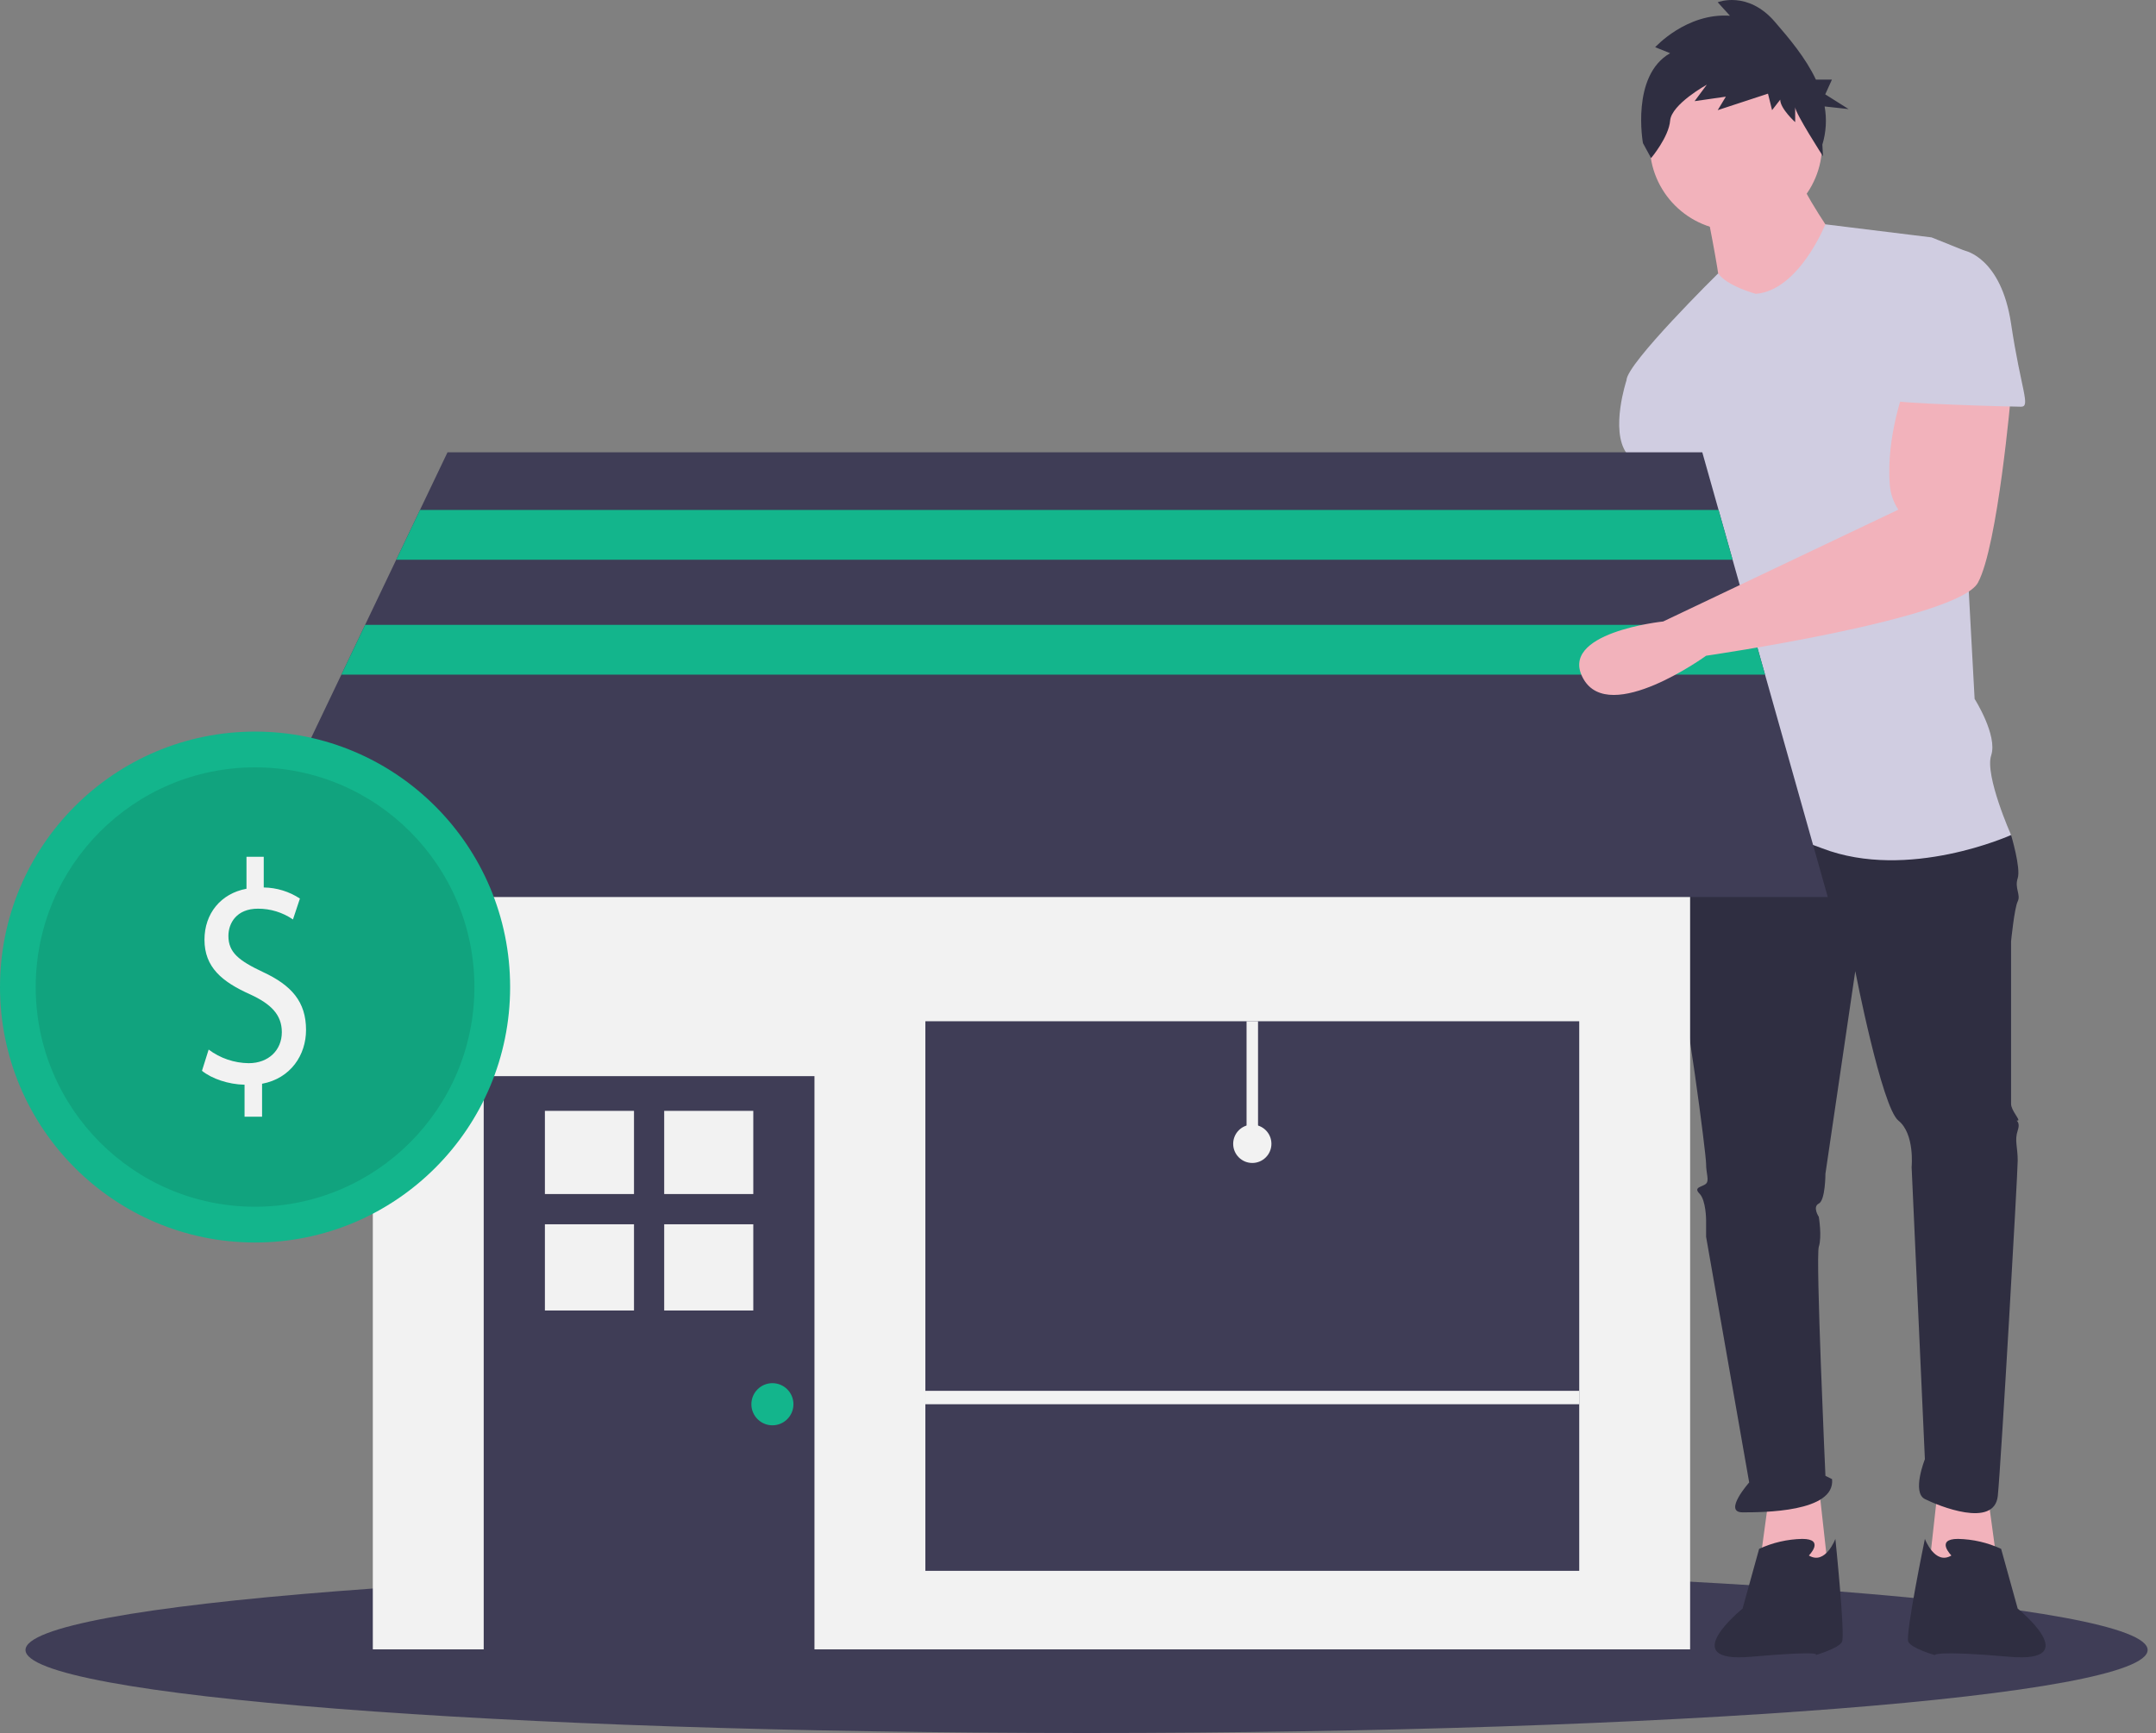 <svg width="250" height="201" viewBox="0 0 250 201" fill="none" xmlns="http://www.w3.org/2000/svg">
<rect x="0" y="0" width="250" height="201" fill="#808080" stroke="none"/>
<path d="M125.994 201C193.944 201 249.029 196.689 249.029 191.37C249.029 186.052 193.944 181.741 125.994 181.741C58.043 181.741 2.958 186.052 2.958 191.37C2.958 196.689 58.043 201 125.994 201Z" fill="#3F3D56"/>
<path d="M230.506 173.481L231.659 181.953L223.587 182.723L224.74 172.326L230.506 173.481Z" fill="#F2B2BB"/>
<path d="M192.45 57.185C192.45 57.185 193.219 67.583 193.219 67.968C193.219 68.353 187.838 94.924 187.838 94.924C187.838 94.924 180.15 109.557 187.838 109.172C195.525 108.787 193.219 95.309 193.219 95.309L201.291 72.974L197.832 57.185L192.45 57.185Z" fill="#A0616A"/>
<path d="M205.136 173.481L203.982 181.953L212.055 182.723L210.901 172.326L205.136 173.481Z" fill="#F2B2BB"/>
<path d="M196.294 94.153L194.372 96.849C194.372 96.849 193.219 108.402 194.372 112.252C195.525 116.103 197.831 133.817 197.831 134.973C197.831 136.128 198.216 136.898 197.831 137.283C197.447 137.668 196.294 137.668 197.063 138.438C197.831 139.208 197.831 141.519 197.831 141.519V143.444L202.828 171.941C202.828 171.941 199.753 175.407 202.06 175.407C204.366 175.407 212.823 175.407 212.438 171.556L211.669 171.171C211.669 171.171 210.516 145.755 210.901 144.6C211.285 143.444 210.901 141.134 210.901 141.134C210.901 141.134 210.132 139.979 210.901 139.594C211.669 139.208 211.669 136.128 211.669 136.128L215.129 112.638C215.129 112.638 218.204 128.426 220.126 129.966C222.048 131.507 221.663 135.358 221.663 135.358L223.201 169.245C223.201 169.245 221.663 173.096 223.201 173.866C224.739 174.636 231.273 177.332 231.658 173.481C232.042 169.63 233.964 136.128 233.964 134.587C233.964 133.047 233.579 132.277 233.964 131.122C234.348 129.966 233.579 129.966 233.964 129.966C234.348 129.966 233.195 128.811 233.195 128.041V109.172C233.195 109.172 233.579 105.321 233.964 104.551C234.348 103.781 233.579 103.01 233.964 101.855C234.348 100.7 233.195 96.849 233.195 96.849L215.898 92.228L196.294 94.153Z" fill="#2F2E41"/>
<path d="M209.747 180.413C209.747 180.413 211.669 178.488 208.978 178.488C207.251 178.523 205.549 178.916 203.981 179.643L202.059 186.575C202.059 186.575 194.179 192.928 203.02 192.158C211.861 191.388 210.516 191.966 210.516 191.966C210.516 191.966 213.206 191.196 213.591 190.425C213.975 189.655 212.822 178.488 212.822 178.488C212.822 178.488 211.669 181.568 209.747 180.413Z" fill="#2F2E41"/>
<path d="M226.277 180.413C226.277 180.413 224.355 178.488 227.045 178.488C228.773 178.523 230.474 178.916 232.042 179.643L233.964 186.575C233.964 186.575 241.844 192.928 233.003 192.158C224.162 191.388 224.355 191.966 224.355 191.966C224.355 191.966 221.664 191.196 221.28 190.425C220.895 189.655 223.201 178.488 223.201 178.488C223.201 178.488 224.355 181.568 226.277 180.413Z" fill="#2F2E41"/>
<path d="M201.292 26.763C206.812 26.763 211.286 22.281 211.286 16.751C211.286 11.221 206.812 6.739 201.292 6.739C195.772 6.739 191.298 11.221 191.298 16.751C191.298 22.281 195.772 26.763 201.292 26.763Z" fill="#F2B2BB"/>
<path d="M197.832 24.068C197.832 24.068 199.37 31.77 199.37 32.925C199.37 34.08 205.904 37.546 205.904 37.546L213.208 28.304C213.208 28.304 208.595 21.757 208.595 20.217L197.832 24.068Z" fill="#F2B2BB"/>
<path d="M203.598 34.08C203.598 34.08 200.247 33.187 199.232 31.708C199.232 31.708 188.606 42.167 188.606 44.092L197.063 59.11C197.063 59.11 197.063 64.502 197.832 64.887C198.601 65.272 197.832 64.887 197.832 66.427C197.832 67.967 195.525 77.98 196.294 79.52C197.063 81.06 197.832 79.905 197.063 82.216C196.294 84.526 194.372 96.849 194.372 96.849C194.372 96.849 201.291 94.538 211.285 98.389C221.279 102.24 233.195 96.849 233.195 96.849C233.195 96.849 230.12 89.917 230.889 87.607C231.658 85.296 228.967 81.06 228.967 81.06L227.045 45.632C227.045 45.632 229.736 29.844 227.814 29.074L223.97 27.533L211.661 26.018C211.661 26.018 208.595 33.695 203.598 34.08Z" fill="#D0CDE1"/>
<path d="M192.451 41.397L188.607 44.093C188.607 44.093 186.685 49.869 188.607 52.565C190.529 55.26 191.298 59.111 191.298 59.111L198.986 58.341L192.451 41.397Z" fill="#D0CDE1"/>
<path d="M193.661 6.17L191.927 5.475C191.927 5.475 195.552 1.477 200.595 1.824L199.177 0.26C199.177 0.26 202.644 -1.131 205.796 2.52C207.453 4.439 209.37 6.694 210.565 9.235H212.422L211.647 10.944L214.359 12.653L211.575 12.346C211.839 13.822 211.749 15.339 211.312 16.773L211.387 18.124C211.387 18.124 208.16 13.123 208.16 12.428V14.166C208.16 14.166 206.426 12.601 206.426 11.559L205.481 12.775L205.008 10.863L199.177 12.775L200.122 11.211L196.498 11.732L197.916 9.82C197.916 9.82 193.818 12.08 193.661 13.992C193.503 15.904 191.454 18.338 191.454 18.338L190.509 16.599C190.509 16.599 189.09 8.777 193.661 6.17Z" fill="#2F2E41"/>
<rect x="43.23" y="83.802" width="152.748" height="107.496" fill="#F2F2F2"/>
<rect x="56.089" y="124.816" width="38.353" height="67.074" fill="#3F3D56"/>
<rect x="63.184" y="128.841" width="10.331" height="9.648" fill="#F2F2F2"/>
<rect x="77.017" y="128.841" width="10.331" height="9.648" fill="#F2F2F2"/>
<rect x="63.184" y="141.997" width="10.331" height="9.999" fill="#F2F2F2"/>
<rect x="77.017" y="141.997" width="10.331" height="9.999" fill="#F2F2F2"/>
<path d="M89.566 165.312C90.912 165.312 92.004 164.218 92.004 162.869C92.004 161.519 90.912 160.425 89.566 160.425C88.219 160.425 87.127 161.519 87.127 162.869C87.127 164.218 88.219 165.312 89.566 165.312Z" fill="#13B58C"/>
<rect x="107.301" y="118.449" width="75.82" height="63.742" fill="#3F3D56"/>
<path d="M211.94 104.04H27.268L39.581 78.25L42.336 72.475L45.941 64.924L48.697 59.149L51.891 52.46H197.39L199.277 59.149L200.906 64.924L203.037 72.475L204.666 78.25L211.94 104.04Z" fill="#3F3D56"/>
<rect x="107.301" y="161.314" width="75.82" height="1.555" fill="#F2F2F2"/>
<rect x="144.546" y="118.449" width="1.33" height="14.214" fill="#F2F2F2"/>
<path d="M145.211 134.885C146.435 134.885 147.428 133.89 147.428 132.664C147.428 131.437 146.435 130.443 145.211 130.443C143.987 130.443 142.994 131.437 142.994 132.664C142.994 133.89 143.987 134.885 145.211 134.885Z" fill="#F2F2F2"/>
<path d="M200.908 64.923H45.942L48.698 59.149H199.278L200.908 64.923Z" fill="#13B58C"/>
<path d="M204.667 78.249H39.581L42.337 72.475H203.037L204.667 78.249Z" fill="#13B58C"/>
<path d="M220.896 44.863C220.896 44.863 218.67 50.597 219.135 56.27C219.22 57.286 219.561 58.264 220.127 59.111L192.857 72.081C192.857 72.081 180.535 73.359 183.61 78.75C186.685 84.141 197.832 76.055 197.832 76.055C197.832 76.055 227.046 71.819 229.352 67.583C231.659 63.347 233.196 45.633 233.196 45.633L220.896 44.863Z" fill="#F2B2BB"/>
<path d="M222.048 29.074H227.814C227.814 29.074 232.042 29.844 233.195 37.546C234.349 45.248 235.502 47.173 234.349 47.173C233.195 47.173 219.357 46.788 219.357 46.403C219.357 46.018 222.048 29.074 222.048 29.074Z" fill="#D0CDE1"/>
<path d="M29.576 144.111C45.91 144.111 59.152 130.846 59.152 114.482C59.152 98.118 45.91 84.852 29.576 84.852C13.242 84.852 0 98.118 0 114.482C0 130.846 13.242 144.111 29.576 144.111Z" fill="#13B58C"/>
<path opacity="0.1" d="M29.576 139.963C43.623 139.963 55.011 128.554 55.011 114.481C55.011 100.408 43.623 89 29.576 89C15.528 89 4.141 100.408 4.141 114.481C4.141 128.554 15.528 139.963 29.576 139.963Z" fill="black"/>
<path d="M28.357 129.518V125.81C26.485 125.773 24.549 125.112 23.42 124.194L24.194 121.734C25.536 122.741 27.164 123.294 28.84 123.313C31.131 123.313 32.68 121.807 32.68 119.714C32.68 117.694 31.422 116.446 29.034 115.344C25.743 113.875 23.71 112.186 23.71 108.992C23.71 105.944 25.614 103.63 28.582 103.08V99.371H30.583V102.933C32.074 102.953 33.529 103.399 34.777 104.218L33.971 106.642C32.774 105.821 31.355 105.385 29.905 105.393C27.421 105.393 26.485 107.082 26.485 108.551C26.485 110.46 27.679 111.415 30.486 112.737C33.809 114.279 35.487 116.189 35.487 119.457C35.487 122.358 33.712 125.075 30.389 125.699V129.518L28.357 129.518Z" fill="#F2F2F2"/>
</svg>
